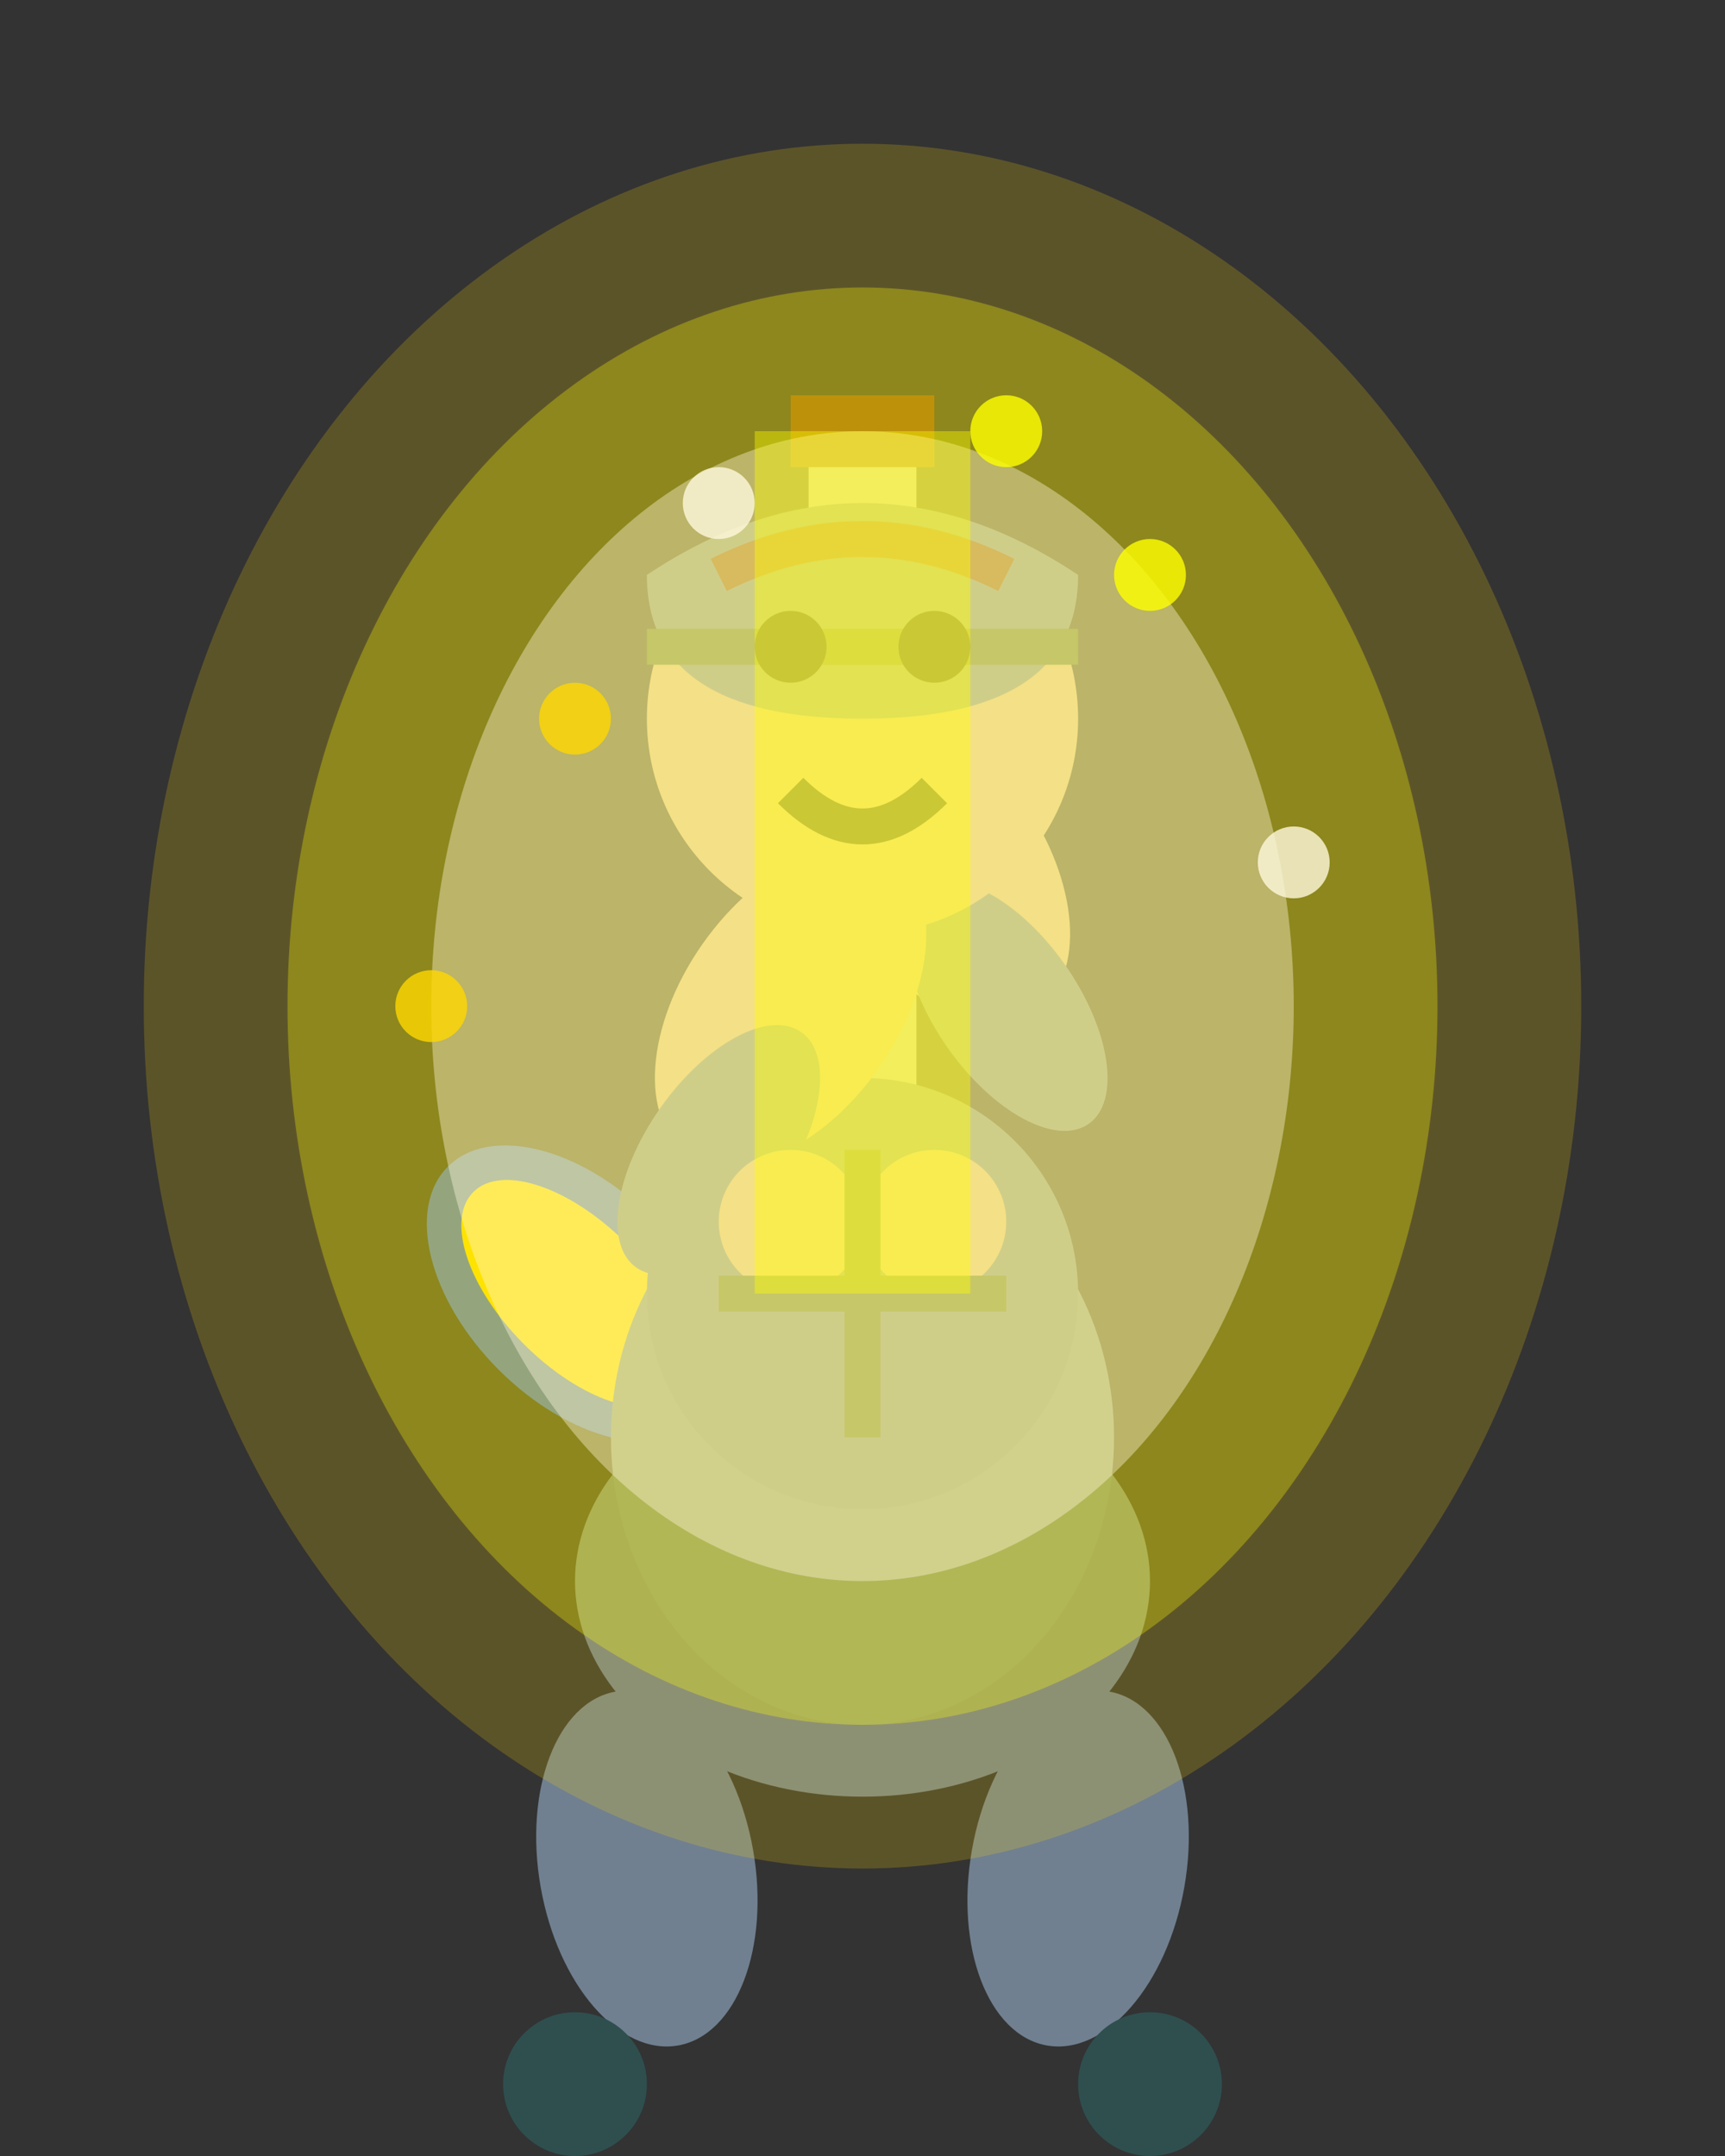 <svg width="24" height="30" viewBox="0 0 24 30" xmlns="http://www.w3.org/2000/svg">
  <rect x="0" y="0" width="24" height="30" fill="#333333" stroke="none"/>
  <!-- Knight Ultimate Animation Frame 2 - Sword Raising with Divine Energy -->
  
  <!-- Sword (raised higher) -->
  <line x1="12" y1="6" x2="12" y2="18" stroke="#C0C0C0" stroke-width="1.5"/>
  <line x1="11" y1="6" x2="13" y2="6" stroke="#8B4513" stroke-width="1"/>
  <circle cx="12" cy="19" r="1" fill="#8B4513"/>
  
  <!-- Shield (strapped to back) -->
  <ellipse cx="8" cy="18" rx="1.5" ry="2.5" fill="#4169E1" transform="rotate(-45 8 18)"/>
  <ellipse cx="8" cy="18" rx="1" ry="2" fill="#FFD700" transform="rotate(-45 8 18)"/>
  
  <!-- Body Armor (channeling more power) -->
  <ellipse cx="12" cy="22" rx="4" ry="3" fill="#708090"/>
  <ellipse cx="12" cy="20" rx="3.5" ry="4" fill="#778899"/>
  <ellipse cx="12" cy="18" rx="3" ry="3" fill="#708090"/>
  
  <!-- Arms (both hands on sword) -->
  <!-- Right arm (high grip) -->
  <ellipse cx="13" cy="12" rx="1.5" ry="2.5" fill="#DEB887" transform="rotate(-35 13 12)"/>
  <ellipse cx="14" cy="14" rx="1" ry="2" fill="#708090" transform="rotate(-35 14 14)"/>
  
  <!-- Left arm (lower grip) -->
  <ellipse cx="11" cy="14" rx="1.5" ry="2.5" fill="#DEB887" transform="rotate(35 11 14)"/>
  <ellipse cx="10" cy="16" rx="1" ry="2" fill="#708090" transform="rotate(35 10 16)"/>
  
  <!-- Hands (both on sword hilt) -->
  <circle cx="13" cy="17" r="1" fill="#DEB887"/>
  <circle cx="11" cy="17" r="1" fill="#DEB887"/>
  
  <!-- Head (looking down at target) -->
  <circle cx="12" cy="10" r="3" fill="#DEB887"/>
  
  <!-- Helmet -->
  <path d="M9 8 Q12 6 15 8 Q15 10 12 10 Q9 10 9 8" fill="#708090"/>
  <line x1="9" y1="9" x2="15" y2="9" stroke="#556B2F" stroke-width="0.5"/>
  
  <!-- Face (focused downward) -->
  <circle cx="11" cy="9" r="0.5" fill="#000000"/>
  <circle cx="13" cy="9" r="0.5" fill="#000000"/>
  <path d="M11 11 Q12 12 13 11" stroke="#000000" stroke-width="0.5" fill="none"/>
  
  <!-- Hair (visible under helmet) -->
  <path d="M10 8 Q12 7 14 8" stroke="#8B4513" stroke-width="0.5" fill="none"/>
  
  <!-- Legs (wide stance for power) -->
  <ellipse cx="9" cy="26" rx="1.5" ry="2.5" fill="#708090" transform="rotate(-10 9 26)"/>
  <ellipse cx="15" cy="26" rx="1.5" ry="2.5" fill="#708090" transform="rotate(10 15 26)"/>
  
  <!-- Feet (planted wide) -->
  <ellipse cx="8" cy="29" rx="1" ry="1" fill="#2F4F4F"/>
  <ellipse cx="16" cy="29" rx="1" ry="1" fill="#2F4F4F"/>
  
  <!-- Armor Details -->
  <line x1="12" y1="16" x2="12" y2="20" stroke="#556B2F" stroke-width="0.5"/>
  <line x1="10" y1="18" x2="14" y2="18" stroke="#556B2F" stroke-width="0.5"/>
  
  <!-- Divine energy building (larger gold flash) -->
  <ellipse cx="12" cy="14" rx="10" ry="12" fill="#FFD700" opacity="0.2"/>
  <ellipse cx="12" cy="14" rx="8" ry="10" fill="#FFFF00" opacity="0.3"/>
  <ellipse cx="12" cy="14" rx="6" ry="8" fill="#FFF8DC" opacity="0.4"/>
  
  <!-- Divine sparkles around sword -->
  <circle cx="8" cy="10" r="0.5" fill="#FFD700" opacity="0.8"/>
  <circle cx="16" cy="8" r="0.5" fill="#FFFF00" opacity="0.8"/>
  <circle cx="18" cy="12" r="0.5" fill="#FFF8DC" opacity="0.8"/>
  <circle cx="6" cy="14" r="0.5" fill="#FFD700" opacity="0.8"/>
  <circle cx="14" cy="6" r="0.5" fill="#FFFF00" opacity="0.8"/>
  <circle cx="10" cy="7" r="0.5" fill="#FFF8DC" opacity="0.8"/>
  
  <!-- Sword energy glow -->
  <line x1="12" y1="6" x2="12" y2="18" stroke="#FFFF00" stroke-width="3" opacity="0.4"/>
</svg> 